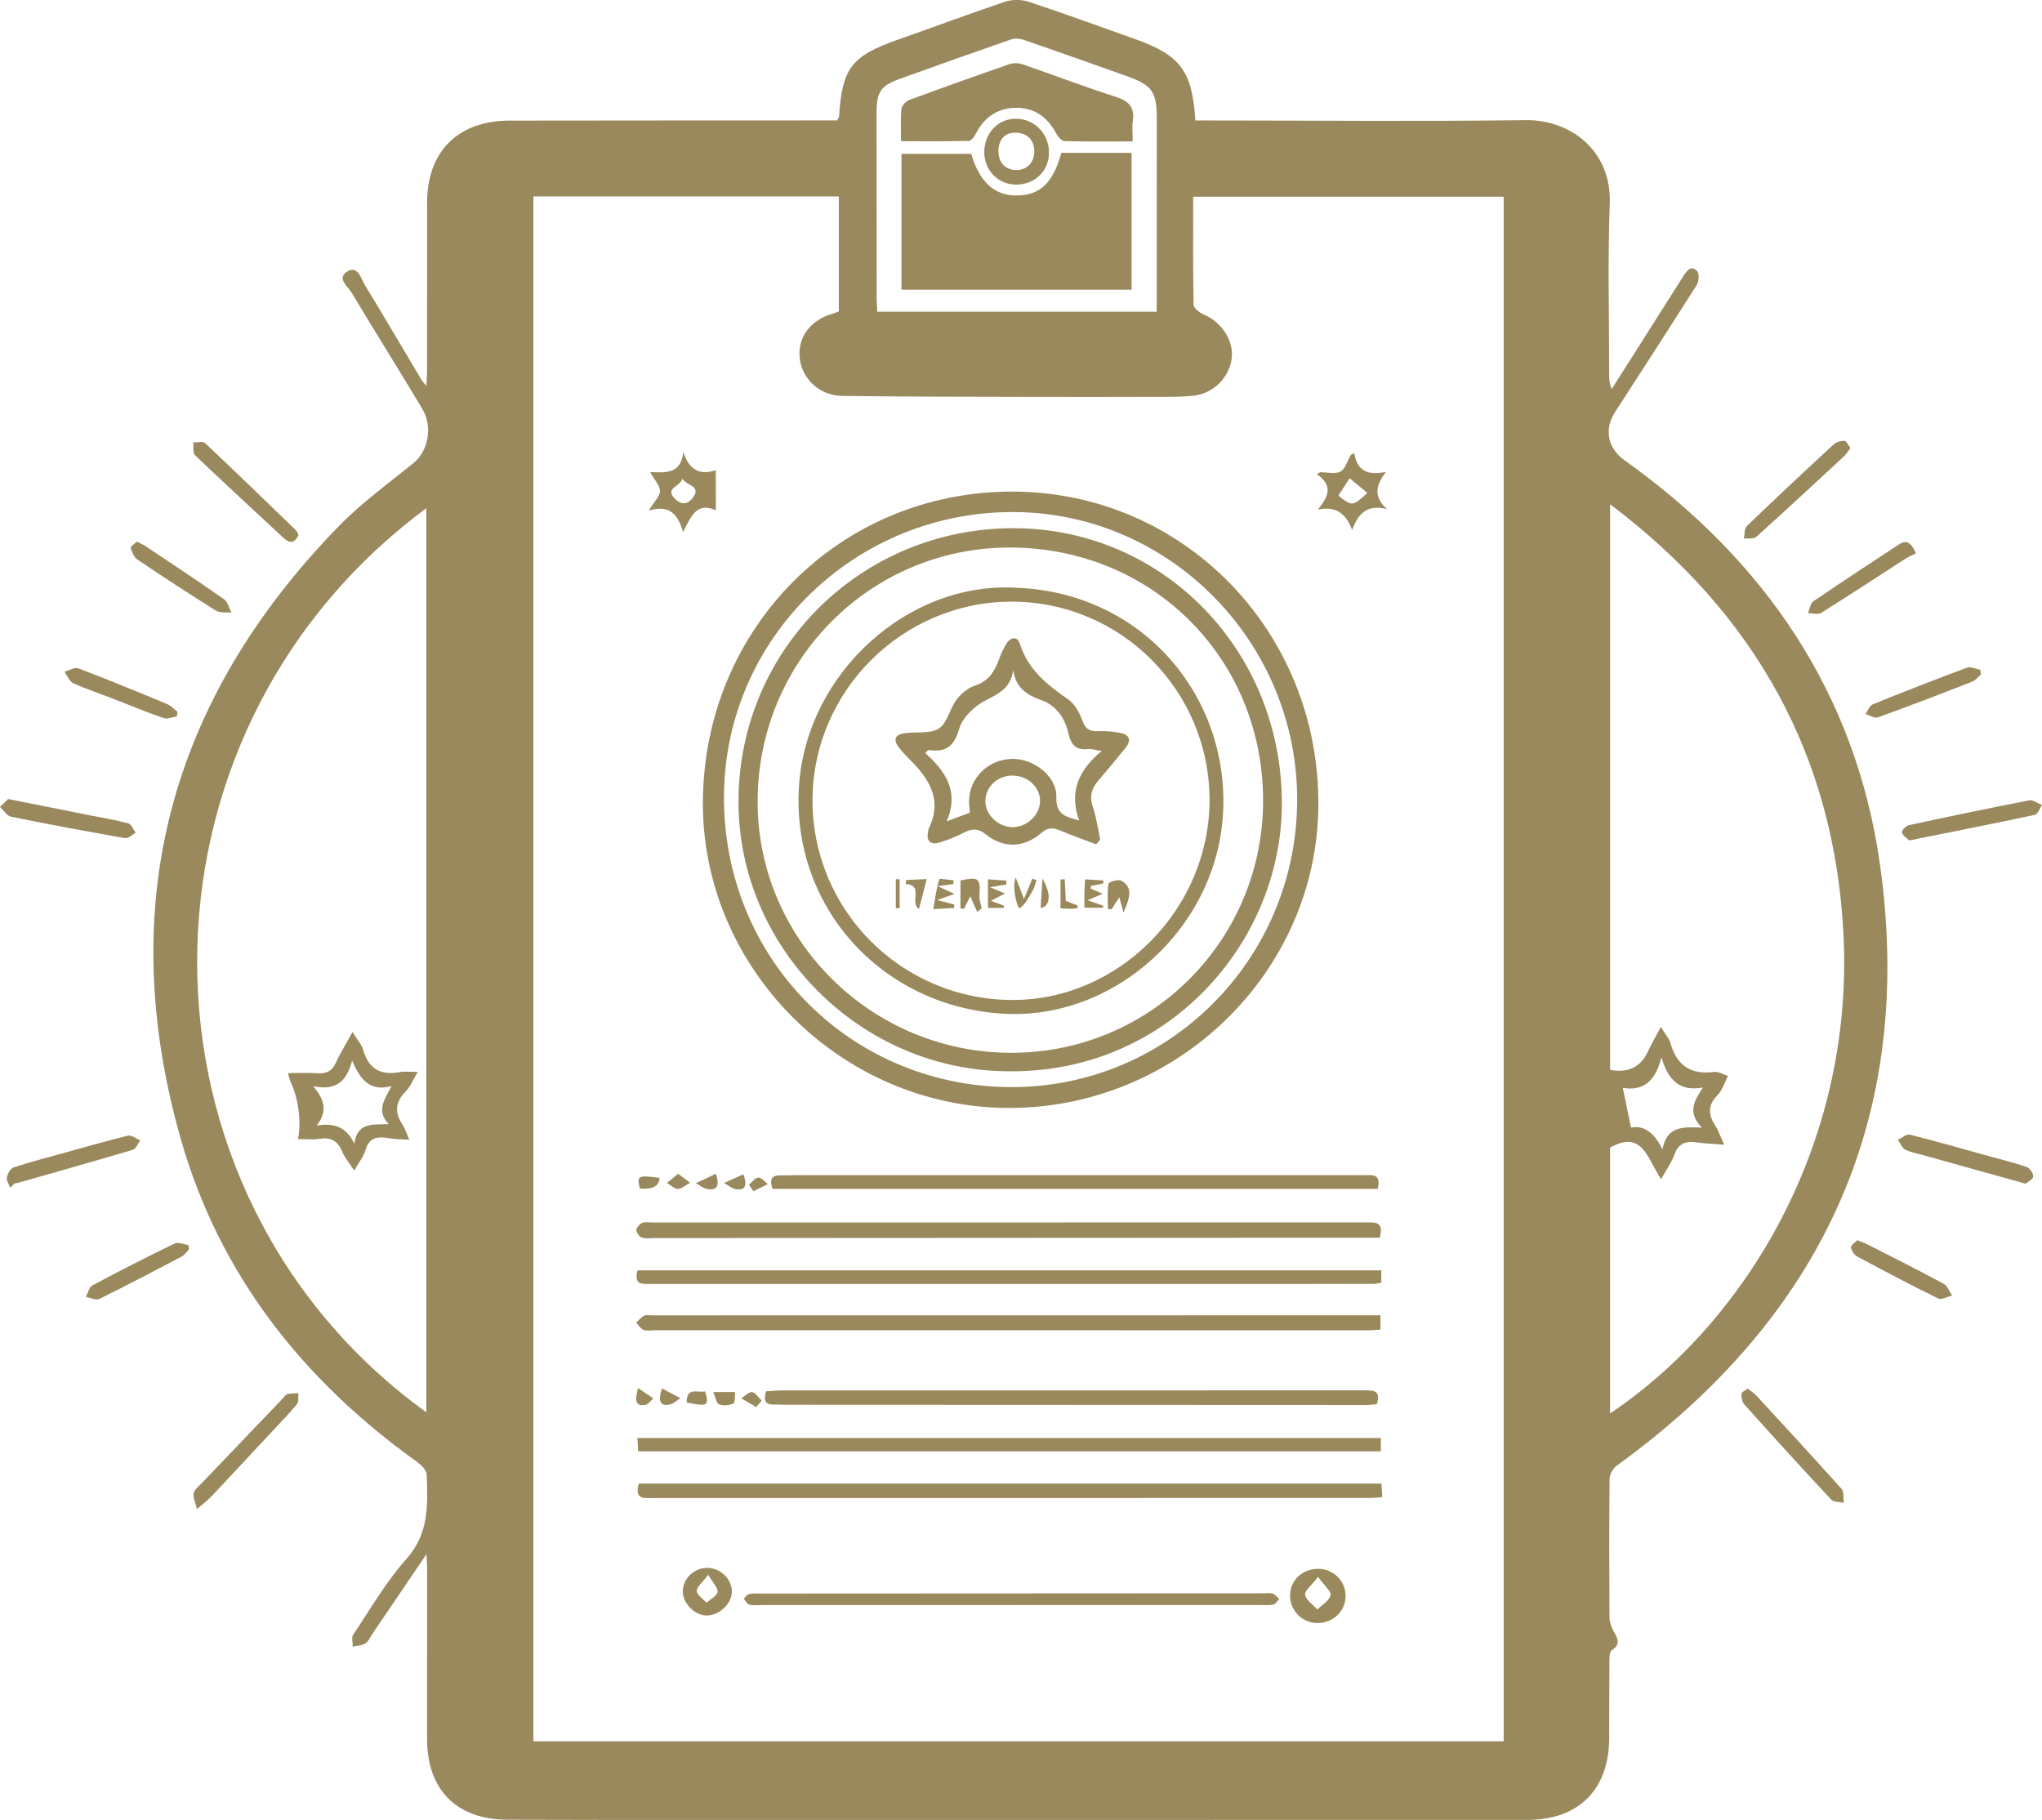 <?xml version="1.0" encoding="UTF-8"?>
<svg id="Layer_1" data-name="Layer 1" xmlns="http://www.w3.org/2000/svg" viewBox="0 0 735.79 655.72">
  <defs>
    <style>
      .cls-1 {
        fill: #99895c;
      }
    </style>
  </defs>
  <path class="cls-1" d="m153.65,559.99c-7.04,10.37-13.21,19.44-19.37,28.52-.84,1.24-1.46,2.84-2.62,3.59-1.25.81-3.02.81-4.56,1.16.03-1.45-.51-3.28.17-4.3,6.22-9.26,11.86-19.08,19.23-27.36,8.21-9.23,7.63-19.68,7.24-30.4-.06-1.62-2.13-3.54-3.72-4.68-41.01-29.37-70.98-67.42-84.83-115.98-24.02-84.23-4.24-158.23,56.86-220.93,8.21-8.42,17.88-15.43,27.06-22.87,5.11-4.14,6.94-12.92,3.06-19.43-8.37-14-17.07-27.81-25.44-41.81-1.34-2.24-5.41-5.17-1.79-7.55,3.99-2.62,5.06,2.34,6.53,4.74,6.94,11.37,13.67,22.86,20.49,34.31.3.51.75.92,1.68,2.05.11-2.42.24-4,.24-5.58.02-20.16.03-40.33.02-60.49,0-18.34,11.1-29.49,29.61-29.52,37.33-.06,74.66-.05,111.99-.07,2.13,0,4.26,0,6.11,0,.44-.81.71-1.09.73-1.38,1.04-17.28,4.53-21.85,20.74-27.55,13.03-4.58,25.96-9.44,39.05-13.83,2.57-.86,5.92-.86,8.5,0,12.95,4.28,25.76,8.96,38.61,13.53,16.07,5.72,20.41,11.51,21.48,29.25,2.03,0,4.11,0,6.19,0,37.66.01,75.33.37,112.98-.12,15.36-.2,30.9,10.44,30.15,30.23-.77,20.3-.2,40.66-.22,60.99,0,1.78,0,3.56.93,5.66,3.43-5.4,6.87-10.81,10.29-16.21,5.17-8.16,10.34-16.32,15.52-24.47,1.21-1.91,2.72-4.08,4.96-1.83.84.85.67,3.74-.13,5-9.7,15.34-19.6,30.55-29.44,45.8-4.05,6.28-2.62,13.09,3.39,17.36,50.56,36.03,83.41,84.04,92.08,145.74,12.78,90.95-20.76,162.91-94.84,216.49-1.34.97-2.59,3.08-2.6,4.68-.18,16.66-.14,33.33-.04,49.99,0,1.56.56,3.26,1.31,4.66,1.37,2.58,3.15,4.83-.49,7.21-.83.55-.84,2.69-.85,4.11-.08,9.16-.03,18.33-.07,27.5-.07,18.57-10.98,29.5-29.52,29.5-99.99.02-199.97.02-299.96.02-22.5,0-44.99,0-67.49-.08-18.43-.07-29.02-10.82-28.99-29.27.02-20.5.02-40.99.02-61.49,0-1.11-.11-2.23-.24-4.88Zm388.17,67.39V70.87h-111.89c0,13.33-.1,26.15.16,38.97.03,1.2,2.16,2.83,3.65,3.46,6.44,2.74,10.83,9.34,10.08,15.73-.8,6.85-6.38,12.6-13.46,13.49-3.46.43-6.98.44-10.48.45-17.16.05-34.33.07-51.49.02-21.66-.06-43.32-.05-64.98-.35-8.16-.11-14.51-6.22-15.26-13.72-.76-7.51,4.01-13.78,12.11-15.96.78-.21,1.5-.59,2-.79v-41.39h-110.07v556.6h349.62Zm38.33-213.89v95.77c48.55-32.52,87.85-96.8,84.12-172.35-3.19-64.52-31.79-115.78-84.11-155.23v203.79q9.66,1.79,13.51-6.4c1.29-2.73,2.81-5.36,4.77-9.07,1.65,2.7,2.97,4.08,3.43,5.71,2.27,8.15,7.34,11.63,15.8,10.5,1.56-.21,3.3.93,4.96,1.44-.74,1.6-1.42,3.23-2.24,4.78-.46.87-1.06,1.71-1.75,2.42-3.38,3.44-3.04,6.95-.57,10.76,1.18,1.82,1.88,3.95,3.2,6.82-4.08-.33-7.05-.41-9.97-.84-3.95-.59-6.59.44-8.02,4.53-.94,2.69-2.72,5.09-4.73,8.71-4.89-7.1-6.59-18.01-18.42-11.34ZM153.62,183.1c-110.78,82.18-109.43,246.69,0,325.74V183.1Zm263.17-70.77c0-2.57,0-4.54,0-6.5.01-20.98.01-41.96.04-62.94.01-9.75-1.62-12.19-10.71-15.43-12.36-4.4-24.73-8.8-37.14-13.07-1.42-.49-3.28-.66-4.65-.19-13.35,4.62-26.65,9.36-39.94,14.15-7.06,2.55-8.52,4.69-8.53,12.18-.01,22.31,0,44.62.03,66.93,0,1.59.14,3.19.22,4.86h100.68Zm196.84,279.49c-8.04,1.49-12.44-2.22-14.98-10.84-2.26,9.1-7.05,12.18-13.9,10.96,1,4.89,1.92,9.38,2.93,14.32,4.49-.89,8.35,1.6,11.33,7.9,1.69-8.73,7.6-8.07,14.23-7.9-5.4-5.44-2.73-9.72.4-14.44Z"/>
  <path class="cls-1" d="m70.97,543.71c-.63-2.66-1.5-4.29-1.21-5.68.27-1.29,1.71-2.38,2.74-3.46,9.74-10.21,19.5-20.39,29.26-30.58.57-.6,1.09-1.49,1.79-1.68,1.26-.35,2.64-.27,3.97-.37-.14,1.33.2,3.05-.51,3.93-2.6,3.23-5.52,6.18-8.35,9.22-7.46,8.02-14.92,16.04-22.43,24.02-1.21,1.29-2.67,2.35-5.26,4.6Z"/>
  <path class="cls-1" d="m729.86,426.47c-13.02-3.62-25.15-6.99-37.28-10.38-2.07-.58-4.29-.94-6.13-1.95-1.15-.63-1.74-2.29-2.58-3.49,1.44-.66,3.08-2.14,4.28-1.84,8.84,2.19,17.59,4.73,26.37,7.15,5.27,1.46,10.59,2.76,15.76,4.5,1.11.37,2.44,2.38,2.32,3.49-.12,1.05-2,1.9-2.74,2.52Z"/>
  <path class="cls-1" d="m629.78,500.31c1.21.98,2.34,1.7,3.21,2.64,10.25,11.12,20.52,22.23,30.59,33.51.94,1.05.55,3.3.78,4.99-1.55-.37-3.66-.21-4.57-1.18-10.55-11.3-20.94-22.74-31.26-34.25-.82-.91-1.07-2.58-1.04-3.89.01-.59,1.38-1.14,2.29-1.83Z"/>
  <path class="cls-1" d="m687.93,302.81c-.81-.8-2.19-1.68-2.67-2.91-.19-.49,1.48-2.36,2.53-2.59,14.45-3.12,28.93-6.14,43.45-8.95,1.36-.26,3.02,1.1,4.55,1.7-.85,1.21-1.51,3.28-2.56,3.51-14.79,3.17-29.63,6.09-45.29,9.24Z"/>
  <path class="cls-1" d="m3.67,427.95c-.44-1.26-1.41-2.61-1.19-3.74.25-1.34,1.28-3.21,2.4-3.58,5.34-1.8,10.81-3.2,16.25-4.7,8.31-2.31,16.6-4.71,24.98-6.76,1.26-.31,2.93,1.08,4.41,1.68-.86,1.17-1.51,3.06-2.62,3.39-13.83,4.13-27.73,8.03-41.61,11.98-.31.09-.66.08-.99.11-.54.54-1.08,1.08-1.62,1.62Z"/>
  <path class="cls-1" d="m666.76,161.43c-.87,1.14-1.45,2.17-2.28,2.94-10.5,9.73-20.98,19.47-31.63,29.04-.94.84-2.96.47-4.48.66.33-1.54.14-3.63,1.08-4.54,10.31-9.93,20.76-19.71,31.27-29.42.94-.87,2.64-1.34,3.93-1.26.73.05,1.36,1.61,2.1,2.57Z"/>
  <path class="cls-1" d="m2.95,287.89c10.41,2.07,20.02,3.98,29.64,5.9,4.56.91,9.18,1.65,13.65,2.87,1.11.3,1.78,2.19,2.65,3.35-1.26.69-2.65,2.16-3.76,1.97-13.76-2.4-27.49-4.95-41.18-7.74-1.5-.3-2.65-2.3-3.96-3.52,1.06-1.01,2.11-2.03,2.95-2.83Z"/>
  <path class="cls-1" d="m107.59,192.78c-1.52,3.03-3.25,3.07-5.52.95-10.59-9.89-21.28-19.67-31.76-29.67-.9-.85-.48-3.08-.68-4.67,1.46.07,3.49-.47,4.3.29,11.03,10.38,21.9,20.93,32.79,31.47.34.33.47.87.86,1.63Z"/>
  <path class="cls-1" d="m690.39,199.37c-1.19.59-2.46,1.07-3.57,1.78-10.2,6.57-20.32,13.24-30.61,19.67-1.14.71-3.12.09-4.72.08.62-1.45.81-3.52,1.91-4.26,10.15-6.93,20.45-13.65,30.72-20.41,2.52-1.66,4.35-1.28,6.26,3.14Z"/>
  <path class="cls-1" d="m713.77,243.05c-1.05.87-1.96,2.09-3.16,2.56-11.29,4.4-22.6,8.76-33.99,12.87-1.18.42-2.95-.8-4.44-1.25.88-1.19,1.51-3.01,2.68-3.48,11.23-4.56,22.52-8.97,33.89-13.18,1.33-.49,3.19.46,4.81.74.07.59.15,1.17.22,1.76Z"/>
  <path class="cls-1" d="m63.74,258.13c-1.62.23-3.45,1.07-4.83.59-6.27-2.18-12.41-4.75-18.61-7.15-4.65-1.8-9.41-3.34-13.93-5.43-1.38-.64-2.11-2.7-3.13-4.12,1.69-.45,3.69-1.72,5.02-1.21,10.71,4.08,21.31,8.44,31.9,12.84,1.4.58,2.52,1.83,3.78,2.76-.07.57-.14,1.14-.2,1.71Z"/>
  <path class="cls-1" d="m49.31,195.14c1.21.61,2.15.98,2.96,1.52,9.51,6.35,19.06,12.65,28.42,19.21,1.36.96,1.82,3.21,2.7,4.86-1.87-.21-4.11.19-5.55-.71-9.56-5.96-18.99-12.12-28.34-18.42-1.24-.83-1.96-2.71-2.41-4.25-.14-.47,1.42-1.43,2.22-2.2Z"/>
  <path class="cls-1" d="m68.07,450.25c-.9.86-1.67,1.99-2.74,2.55-9.81,5.17-19.63,10.33-29.58,15.22-1.19.59-3.18-.45-4.8-.74.77-1.42,1.17-3.53,2.35-4.16,9.78-5.22,19.67-10.27,29.65-15.1,1.27-.61,3.3.34,4.98.57.04.55.08,1.1.12,1.65Z"/>
  <path class="cls-1" d="m669.2,446.84c1.6.65,2.71,1,3.73,1.52,9.16,4.67,18.35,9.28,27.39,14.16,1.39.75,2.08,2.79,3.09,4.23-1.69.41-3.8,1.69-5,1.1-9.82-4.81-19.5-9.93-29.14-15.1-1.1-.59-2.15-2.09-2.32-3.3-.11-.76,1.47-1.76,2.25-2.6Z"/>
  <path class="cls-1" d="m253.27,288.95c.32-62.86,49.72-112.18,112.02-111.83,61.38.34,110.11,50.52,109.76,112.99-.34,60.02-50.81,109.28-111.76,109.08-60.26-.2-110.32-50.36-110.02-110.23Zm214.13-.19c.38-56.9-45.52-103.9-101.84-104.27-57.39-.38-104.22,45.27-104.69,102.02-.47,58.28,44.95,104.7,102.89,105.16,56.86.45,103.25-45.61,103.64-102.91Z"/>
  <path class="cls-1" d="m229.95,522.9c-.08-1.56-.15-2.85-.26-4.79h267.86v4.79H229.95Z"/>
  <path class="cls-1" d="m497.15,445.94c-6.35,0-12.65,0-18.96,0-80.82.04-161.64.09-242.46.13-1.5,0-3.12.29-4.45-.19-.92-.33-1.97-1.77-1.97-2.71,0-.89,1.15-2.11,2.09-2.56.96-.45,2.29-.15,3.45-.15,85.82,0,171.64-.01,257.46-.03,3.08,0,6.48-.44,4.84,5.52Z"/>
  <path class="cls-1" d="m497.4,473.89v5.15c-1.56.1-2.85.26-4.15.26-85.79,0-171.57,0-257.36-.02-1.33,0-2.8.34-3.96-.12-1.08-.43-1.82-1.7-2.71-2.6.94-.86,1.76-1.94,2.85-2.5.8-.41,1.96-.14,2.96-.14,85.95-.01,171.9-.02,257.86-.03,1.32,0,2.63,0,4.51,0Z"/>
  <path class="cls-1" d="m497.72,457.71v4.42c-.92.16-1.71.42-2.5.43-10,.04-20,.05-30,.05-76.83,0-153.66,0-230.49,0-3.05,0-6.51.55-5.01-4.9h268.01Z"/>
  <path class="cls-1" d="m230.19,534.53h267.58c.1,1.51.19,3.03.31,4.88-1.87.13-3.32.31-4.77.31-85.97.02-171.94.02-257.91.02-3.1,0-6.95.76-5.21-5.21Z"/>
  <path class="cls-1" d="m276.01,501.28c2.24-.12,4.37-.33,6.5-.33,69.63-.02,139.25-.01,208.88-.02,3.14,0,6.42-.23,4.7,4.96-1.22.11-2.5.33-3.78.33-69.96-.02-139.92-.05-209.88-.09-1.17,0-2.33-.13-3.5-.09-3.51.14-3.73-1.76-2.92-4.76Z"/>
  <path class="cls-1" d="m496.39,428.35h-218.03c-1.05-3.13-.65-4.98,3.02-4.87,1.83.05,3.66-.07,5.5-.07,68.13,0,136.26-.01,204.39-.01,2.98,0,6.57-.76,5.13,4.95Z"/>
  <path class="cls-1" d="m364.9,578.3c-30.13,0-60.27,0-90.4,0-1.5,0-3.06.22-4.47-.15-.82-.21-1.38-1.39-2.06-2.14.65-.58,1.22-1.53,1.96-1.68,1.45-.29,2.98-.18,4.48-.18,60.27-.04,120.54-.07,180.81-.09,1.16,0,2.41-.2,3.47.15.87.29,1.52,1.25,2.27,1.92-.72.69-1.34,1.79-2.17,1.99-1.42.34-2.97.15-4.47.15-29.8,0-59.6,0-89.41,0v.03Z"/>
  <path class="cls-1" d="m487.96,163.22c1.11,6.76,5.25,8.13,11.46,6.78-3.6,4.65-4.73,8.81.33,13.42-7.1-1.8-10.39,1.56-12.53,7.57-2.19-5.94-5.78-8.74-12.34-7.39,3.68-4.53,5.7-8.61-.37-12.73.39-.24.78-.48,1.17-.73,2.48,0,5.39.8,7.31-.23,1.78-.97,2.51-3.89,3.7-5.96.43-.24.86-.49,1.28-.73Zm4.73,14.38c-2.22-1.85-4.16-3.46-6.39-5.31-1.5,2.33-2.79,4.34-4.05,6.3,4.96,3.9,5.15,3.89,10.44-.99Z"/>
  <path class="cls-1" d="m257.96,183.87c-6.81-3.12-8.95,2-11.82,7.85-1.92-6.71-5.09-9.95-12.4-7.77,2.01-3.26,4.06-5.14,4.07-7.03.01-1.97-1.94-3.95-3.54-6.83,5.4.18,11.14.87,11.95-7.24,2.09,6.53,6.06,8.48,11.7,6.55,0,.82.03,13.28.03,14.47Zm-12.14-11.51c-.13,2.84-6.79,3.34-2.5,7.44,2.32,2.22,4.46,1.95,6.26-.39,3.45-4.5-2.56-4.47-3.76-7.04Z"/>
  <path class="cls-1" d="m474.85,565.24c5.54-.02,9.91,4.19,10,9.63.1,5.56-4.46,9.95-10.26,9.9-5.38-.05-9.77-4.52-9.75-9.93.02-5.38,4.39-9.57,10.01-9.59Zm.09,2.91c-2.39,3.11-4.96,5.05-4.69,6.44.39,1.99,2.86,3.56,4.45,5.31,1.68-1.69,4.23-3.15,4.74-5.14.34-1.33-2.2-3.41-4.5-6.61Z"/>
  <path class="cls-1" d="m254.77,564.9c4.68-.02,8.76,3.78,8.94,8.31.18,4.37-4.42,8.86-9.06,8.84-4.34-.02-8.63-4.36-8.61-8.71.02-4.55,4.02-8.42,8.73-8.44Zm.42,2.47c-2.13,2.85-4.19,4.42-4.12,5.87.07,1.46,2.27,2.82,3.54,4.22,1.4-1.28,3.67-2.4,3.95-3.89.26-1.37-1.61-3.15-3.37-6.2Z"/>
  <path class="cls-1" d="m247.45,505.3c-.1-5.88,4.14-3.27,6.58-4.01,1.61,5.18.95,5.6-6.58,4.01Z"/>
  <path class="cls-1" d="m244.36,422.91c1.83,1.37,3.05,2.29,4.28,3.21-1.45.81-2.87,2.19-4.34,2.24-1.29.05-2.64-1.38-3.97-2.16,1.18-.96,2.35-1.92,4.03-3.3Z"/>
  <path class="cls-1" d="m238.5,500.23c2.52,1.33,4.6,2.43,6.68,3.52-1.32.81-2.56,2.06-3.99,2.33-3.24.62-4.18-1.1-2.69-5.85Z"/>
  <path class="cls-1" d="m257.02,501.55h7.89c-.2,1.49.03,3.79-.69,4.14-1.46.71-3.6.85-5.13.29-.92-.34-1.2-2.42-2.08-4.43Z"/>
  <path class="cls-1" d="m237.64,424.37q-.14,4.47-7.09,3.84c-1.07-4.69-.8-4.84,7.09-3.84Z"/>
  <path class="cls-1" d="m229.93,500.12c2.19,1.48,3.84,2.6,5.49,3.72-.96.81-1.84,2.16-2.91,2.34-3.33.57-3.98-1.33-2.58-6.06Z"/>
  <path class="cls-1" d="m272.47,506.96c-1.79-1.06-3.59-2.11-5.38-3.17,1.32-.8,2.73-2.36,3.93-2.21,1.25.16,2.29,1.96,3.42,3.04l-1.97,2.34Z"/>
  <path class="cls-1" d="m257.93,422.91c1.84,5.41-.47,5.93-3.18,5.47-1.42-.24-2.68-1.36-4.02-2.08,2.26-1.07,4.53-2.13,7.2-3.39Z"/>
  <path class="cls-1" d="m267.84,423.1c1.88,5.03-.11,5.8-2.85,5.31-1.44-.26-2.72-1.43-4.07-2.19,2.22-1,4.44-2,6.92-3.12Z"/>
  <path class="cls-1" d="m269.88,426.85c1.12-.92,2.19-2.5,3.36-2.56,1.1-.06,2.29,1.47,3.43,2.3-1.72.87-3.44,1.74-5.17,2.61-.54-.79-1.08-1.57-1.63-2.36Z"/>
  <path class="cls-1" d="m107.35,410.38c1.37-5.91.07-15.25-2.68-20.63-.29-.56-.36-1.23-.87-3.11,3.88,0,7.28-.19,10.64.05,3.26.24,5.27-.85,6.64-3.89,1.53-3.4,3.54-6.58,5.94-10.96,1.77,2.87,3.29,4.47,3.82,6.36,1.98,7.02,6.44,9.41,13.38,8.05,1.56-.3,3.23-.04,6.32-.04-1.85,3.06-2.74,5.39-4.34,7.01-3.77,3.81-4.11,7.61-1.16,11.98.89,1.33,1.35,2.95,2.44,5.44-2.98-.2-5.18-.16-7.32-.54-3.98-.7-7.12-.46-8.47,4.3-.64,2.25-2.28,4.23-4.06,7.37-1.86-2.88-3.46-4.73-4.35-6.88-1.58-3.84-4.05-5.24-8.16-4.57-2.5.4-5.13.07-7.78.07Zm5.49-19.02c4.27,5.02,5.16,9.08,1.31,14.16,6.3-1,10.68.51,13.52,6.52,1.15-8,6.9-6.72,12.38-7.03-4.64-4.88-1.4-8.91,1.03-13.69-7.72,2.06-11.23-2.23-14.2-9.18-2.03,7.6-5.8,10.88-14.04,9.22Z"/>
  <path class="cls-1" d="m324.83,104.4v-48.97h25.11c3.03,10.18,8.35,15.02,16.31,15,8.48-.01,13.17-4.44,16.18-15.35h25.32v49.31h-82.92Z"/>
  <path class="cls-1" d="m324.67,50.87c0-4.07-.23-7.88.14-11.63.12-1.18,1.62-2.77,2.84-3.22,12-4.44,24.06-8.74,36.16-12.92,1.4-.48,3.27-.4,4.69.09,11.16,3.83,22.18,8.08,33.41,11.66,4.75,1.51,7.03,3.71,6.28,8.79-.31,2.09-.05,4.27-.05,7.32-8.47,0-16.55.1-24.62-.13-1.03-.03-2.34-1.61-2.95-2.76-3.17-6-8.02-9.39-14.8-9.23-6.54.15-11.22,3.57-14.21,9.42-.52,1.03-1.61,2.49-2.46,2.51-7.94.19-15.88.11-24.42.11Z"/>
  <path class="cls-1" d="m354.66,54.64c.13-6.85,5.08-11.95,11.52-11.87,6.63.08,11.87,5.54,11.8,12.29-.07,6.61-5.11,11.47-11.89,11.45-6.51-.02-11.55-5.26-11.43-11.88Zm11.14-6.84c-3.81,0-6.09,2.59-6.03,6.89.05,3.98,2.62,6.59,6.48,6.58,3.79,0,6.39-2.71,6.44-6.7.05-4.09-2.67-6.77-6.89-6.77Z"/>
  <path class="cls-1" d="m363.35,385.97c-53.3-.14-97.5-44.49-97.25-97.57.26-54.67,44.46-98.28,99.41-98.09,53.86.19,96.67,44.37,96.38,99.7-.26,49.71-41.19,96.71-98.53,95.96Zm91.78-97.76c-.13-51.26-40.24-91.09-91.57-90.94-50.31.15-90.68,41.05-90.57,91.76.1,49.81,41.23,90.37,91.57,90.29,50.25-.08,90.7-40.76,90.57-91.11Z"/>
  <path class="cls-1" d="m366.29,211.77c45.67,1.74,76.68,39.3,74.42,81.14-2.23,41.34-39.07,74.79-79.4,72.31-44-2.71-76.33-38.91-73.4-82.19,2.74-40.45,39.23-73.63,78.38-71.26Zm-73.52,76.46c-.07,39.8,32.18,72.03,72.11,72.06,38.41.03,70.86-32.84,70.95-71.86.09-39.56-31.9-71.68-71.35-71.66-39.32.03-71.63,32.23-71.7,71.46Z"/>
  <path class="cls-1" d="m394.96,304.19c-4.23-1.6-8.51-3.1-12.68-4.85-2.59-1.09-4.47-1.48-7.06.77-6.24,5.42-13.61,5.63-20.06.48-2.97-2.37-5.1-2.02-7.98-.53-2.64,1.36-5.44,2.49-8.28,3.39-3.34,1.05-5.27.02-4.47-3.91.07-.33.07-.68.21-.97,5.28-10.86-.26-18.51-7.56-25.67-1.07-1.05-2.07-2.17-3.01-3.33-2.07-2.56-2.03-4.76,1.63-5.36,4.22-.69,9.29.33,12.55-1.71,3.06-1.91,3.92-7.08,6.37-10.35,1.62-2.17,4.1-4.28,6.61-5.09,5.29-1.71,7.4-5.6,9.02-10.26.54-1.56,1.34-3.04,2.14-4.49,1.53-2.76,4.15-3.36,5.11-.33,2.94,9.33,9.83,14.73,17.36,19.98,2.4,1.67,4.17,4.87,5.18,7.74,1.14,3.21,2.89,3.88,5.89,3.74,2.47-.11,4.99.14,7.44.56,3.63.62,4.5,2.61,2.1,5.57-3.25,4-6.56,7.95-9.89,11.89-2.31,2.73-3.07,5.52-1.83,9.15,1.31,3.84,1.83,7.95,2.69,11.94l-1.48,1.61Zm-29.87-62.72c-.95,6.46-5.15,8.44-9.95,10.88-3.96,2.02-8.3,6.1-9.48,10.15-1.88,6.44-4.88,8.67-11.06,7.73-.19-.03-.45.38-1.22,1.07,7.06,6.37,12.42,13.56,7.74,24.62,3.69-1.37,5.98-2.22,8.4-3.12-.13-1.45-.36-2.75-.35-4.05.03-8.34,6.78-15.06,15.32-15.32,8.03-.24,16.4,6.29,16.15,13.87-.21,6.12,3.24,6.96,8.2,8.29-3.71-10.3-.17-18.14,8.09-24.98-2.47-.4-3.64-.87-4.74-.73-4.55.58-6.29-1.6-7.26-5.84-1.19-5.2-4.27-9.77-9.37-11.64-5.37-1.96-9.56-4.35-10.44-10.94Zm-.58,56.53c5.11.25,9.93-3.97,10.24-8.95.31-5-3.96-9.34-9.45-9.6-5.43-.26-9.96,3.63-10.23,8.79-.26,4.95,4.14,9.49,9.44,9.76Z"/>
  <path class="cls-1" d="m346.08,327.27v-10.05c6.71-1.38,7.21-.91,6.85,5.59-.08,1.47.52,2.99.81,4.48-.54.42-1.08.85-1.62,1.27-.71-1.61-1.42-3.21-2.49-5.64-1.19,2.35-1.74,3.45-2.29,4.54-.42-.06-.85-.13-1.27-.19Z"/>
  <path class="cls-1" d="m403.31,323.29c-1.45,2.25-2.13,3.3-2.81,4.36-.43-.07-.86-.14-1.29-.22,0-3-.29-6.06.21-8.97.12-.71,3.03-1.63,4.32-1.26,1.31.38,2.86,2.11,3.1,3.47.36,2.02-.34,4.23-1.99,8.14-.47-1.7-.94-3.4-1.53-5.52Z"/>
  <path class="cls-1" d="m343.96,322.07c-2.05.71-3.46,1.21-6.31,2.2,3.08.8,4.63,1.21,6.19,1.62,0,.41-.01.83-.02,1.24-2.15.12-4.31.24-7.55.42.75-4.12,1.18-7.52,2.19-10.75.12-.38,3.38.22,5.19.37-.05.44-.1.89-.15,1.33-1.4.2-2.8.41-5.59.81,2.76,1.26,4.19,1.92,6.05,2.76Z"/>
  <path class="cls-1" d="m397.33,322.04c-1.65.7-3.03,1.28-5.45,2.3,2.57.91,4.12,1.46,5.66,2,0,.23-.01.47-.02.7h-6.78c0-1.62-.03-3.23,0-4.83.04-1.61.14-3.22.24-5.39,2.41.14,4.49.26,6.57.38,0,.36.02.72.03,1.07-1.5.31-3,.62-4.5.93-.02.32-.04.64-.07.95,1.34.58,2.68,1.17,4.33,1.89Z"/>
  <path class="cls-1" d="m368.95,323.93c1.22-2.97,2.12-5.18,3.03-7.39.49.19.99.39,1.48.58-.43,1.24-.66,2.6-1.32,3.7-1.36,2.27-2.59,4.92-4.61,6.37-.86.62-3.01-7.42-1.56-10.95.64,1.56,1.1,2.67,1.54,3.79.43,1.11.83,2.23,1.45,3.9Z"/>
  <path class="cls-1" d="m357.03,324.54c2.3.87,3.52,1.33,4.74,1.79-.04.26-.08.52-.12.79h-5.65v-10.3c2.25.15,4.42.3,6.6.44v1.41c-1.5.25-3.01.5-5.91.99,2.5,1.04,3.7,1.53,5.45,2.26-1.62.83-2.83,1.46-5.1,2.63Z"/>
  <path class="cls-1" d="m333.94,316.73c-1.02,3.93-1.89,7.26-2.81,10.76-3.53-2.31,1.89-8.61-4.79-9l.18-1.42c2.82-.13,5.63-.26,7.42-.34Z"/>
  <path class="cls-1" d="m388.28,327.17c-.79.09-1.58.26-2.37.26-1.31,0-2.61-.1-3.78-.16v-10.42c.51-.02,1.01-.04,1.52-.06.12,2.48.25,4.96.38,7.77,1.34.53,2.78,1.09,4.21,1.66.01.32.03.63.04.95Z"/>
  <path class="cls-1" d="m374.97,327.2c.22-3.65.44-7.16.65-10.66,3.39,5.73,2.78,9.95-.65,10.66Z"/>
  <path class="cls-1" d="m324.17,316.8v10.4c-.46,0-.93.02-1.39.02v-10.46c.46.01.93.03,1.39.04Z"/>
</svg>